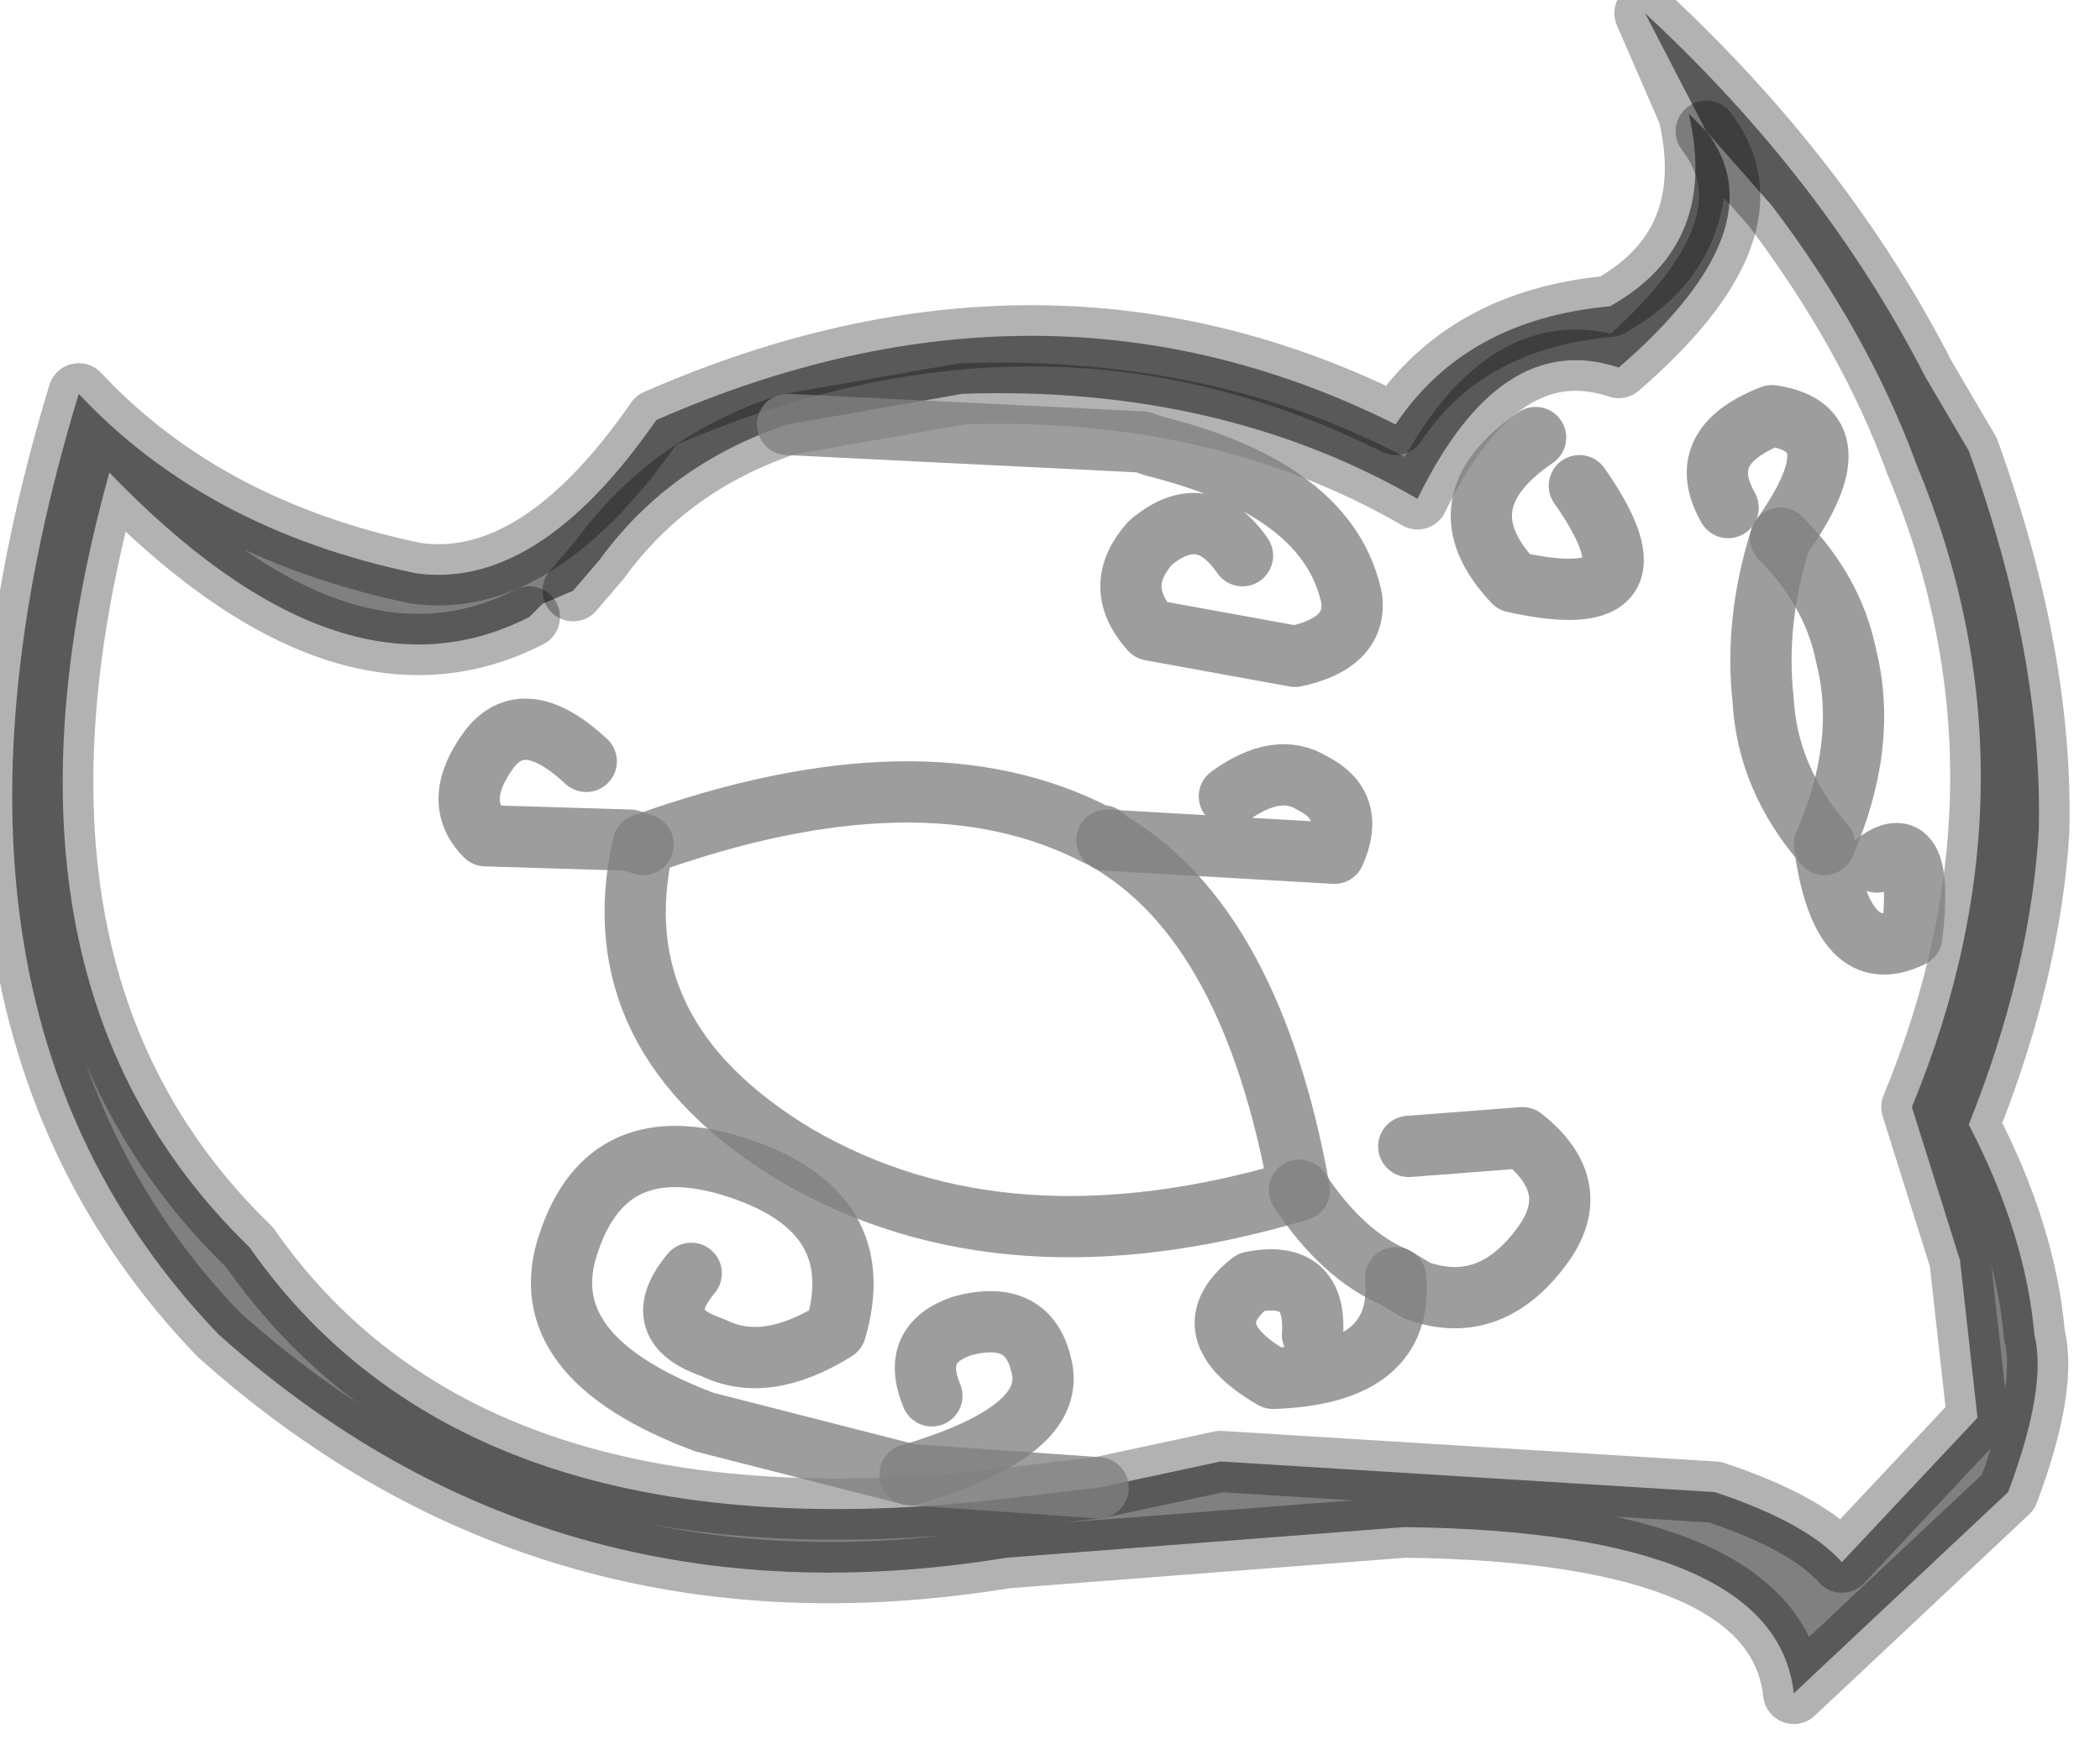 <?xml version="1.0" encoding="utf-8"?>
<svg version="1.1" id="Layer_1"
xmlns="http://www.w3.org/2000/svg"
xmlns:xlink="http://www.w3.org/1999/xlink"
width="24px" height="20px"
xml:space="preserve">
<g id="PathID_661" transform="matrix(1, 0, 0, 1, 0.15, 0.15)">
<path style="fill:#808080;fill-opacity:1" d="M18.65 0Q20.7 1.9 21.85 4.15L22.35 5Q23.2 7.35 23.15 9.35Q23.05 10.95 22.35 12.7Q23 13.95 23.1 15.1Q23.25 15.7 22.8 16.9L20.35 19.2Q20.15 17.35 15.9 17.3L11.35 17.65Q6.15 18.5 2.35 15.1Q-1.35 11.25 0.75 4.35Q2.2 5.9 4.6 6.4Q6 6.6 7.35 4.65Q11.8 2.7 15.8 4.7Q16.6 3.5 18.25 3.35Q19.5 2.65 19.15 1.15L19.35 1.35L18.65 0M19.35 1.35Q20.2 2.45 18.35 4.05Q17 3.6 16.05 5.55Q13.8 4.25 10.85 4.35L8.85 4.7Q7.5 5.15 6.7 6.25L6.4 6.6L6.05 6.75L5.9 6.9Q3.75 8 1.1 5.25Q-0.5 11 2.7 14.1Q5.25 17.75 11.55 16.95L12.4 16.85L13.8 16.55L19.45 16.9Q20.5 17.25 20.9 17.7L22.45 16.05L22.25 14.25L21.7 12.5Q23.25 8.75 21.75 5.15Q21.2 3.65 20.1 2.2L19.35 1.35L19.15 1.15" />
<path style="fill:none;stroke-width:0.7;stroke-linecap:round;stroke-linejoin:round;stroke-miterlimit:3;stroke:#000000;stroke-opacity:0.302" d="M19.15 1.15Q19.5 2.65 18.25 3.35Q16.6 3.5 15.8 4.7Q11.8 2.7 7.35 4.65Q6 6.6 4.6 6.4Q2.2 5.9 0.75 4.35Q-1.35 11.25 2.35 15.1Q6.15 18.5 11.35 17.65L15.9 17.3Q20.15 17.35 20.35 19.2L22.8 16.9Q23.25 15.7 23.1 15.1Q23 13.95 22.35 12.7Q23.05 10.95 23.15 9.35Q23.2 7.35 22.35 5L21.85 4.15Q20.7 1.9 18.65 0L19.15 1.15L19.35 1.35L20.1 2.2Q21.2 3.65 21.75 5.15Q23.25 8.75 21.7 12.5L22.25 14.25L22.45 16.05L20.9 17.7Q20.5 17.25 19.45 16.9L13.8 16.55L12.4 16.85L11.55 16.95Q5.25 17.75 2.7 14.1Q-0.5 11 1.1 5.25Q3.75 8 5.9 6.9" />
<path style="fill:none;stroke-width:0.7;stroke-linecap:round;stroke-linejoin:round;stroke-miterlimit:3;stroke:#000000;stroke-opacity:0.302" d="M6.4 6.6L6.7 6.25Q7.5 5.15 8.85 4.7L10.85 4.35Q13.8 4.25 16.05 5.55Q17 3.6 18.35 4.05Q20.2 2.45 19.35 1.35" />
<path style="fill:none;stroke-width:0.7;stroke-linecap:round;stroke-linejoin:round;stroke-miterlimit:3;stroke:#808080;stroke-opacity:0.769" d="M21.3 9.7Q21.85 9.3 21.7 10.55Q20.9 10.95 20.7 9.5Q20.05 8.75 20 7.85Q19.9 6.95 20.2 6Q21.1 4.75 20.1 4.6Q19.2 4.95 19.6 5.65" />
<path style="fill:none;stroke-width:0.7;stroke-linecap:round;stroke-linejoin:round;stroke-miterlimit:3;stroke:#808080;stroke-opacity:0.769" d="M20.7 9.5Q21.2 8.35 20.95 7.35Q20.8 6.6 20.2 6" />
<path style="fill:none;stroke-width:0.7;stroke-linecap:round;stroke-linejoin:round;stroke-miterlimit:3;stroke:#808080;stroke-opacity:0.769" d="M8.85 4.7L12.9 4.9L13.05 4.95Q15.05 5.45 15.3 6.7Q15.35 7.2 14.65 7.35L13 7.05Q12.55 6.55 13 6.05Q13.6 5.55 14.05 6.2" />
<path style="fill:none;stroke-width:0.7;stroke-linecap:round;stroke-linejoin:round;stroke-miterlimit:3;stroke:#808080;stroke-opacity:0.769" d="M12.5 9.45L15.1 9.6Q15.35 9.05 14.85 8.8Q14.45 8.55 13.9 8.95" />
<path style="fill:none;stroke-width:0.7;stroke-linecap:round;stroke-linejoin:round;stroke-miterlimit:3;stroke:#808080;stroke-opacity:0.769" d="M12.45 9.4L12.4 9.4Q10.4 8.35 7.2 9.5Q6.7 11.7 8.95 13.05Q11.35 14.45 14.7 13.45Q14.15 10.4 12.5 9.45L12.45 9.4z" />
<path style="fill:none;stroke-width:0.7;stroke-linecap:round;stroke-linejoin:round;stroke-miterlimit:3;stroke:#808080;stroke-opacity:0.769" d="M17.4 4.85Q16.3 5.6 17.15 6.5Q18.95 6.9 17.9 5.4" />
<path style="fill:none;stroke-width:0.7;stroke-linecap:round;stroke-linejoin:round;stroke-miterlimit:3;stroke:#808080;stroke-opacity:0.769" d="M7.2 9.5L7.05 9.45L5.4 9.4Q5 9 5.45 8.4Q5.85 7.9 6.55 8.55" />
<path style="fill:none;stroke-width:0.7;stroke-linecap:round;stroke-linejoin:round;stroke-miterlimit:3;stroke:#808080;stroke-opacity:0.769" d="M12.4 16.85L10.25 16.7L7.9 16.1Q5.9 15.35 6.35 14.05Q6.8 12.7 8.3 13.2Q9.8 13.7 9.4 15.05Q8.6 15.55 8 15.25Q7.25 15 7.75 14.4" />
<path style="fill:none;stroke-width:0.7;stroke-linecap:round;stroke-linejoin:round;stroke-miterlimit:3;stroke:#808080;stroke-opacity:0.769" d="M14.7 13.45Q15.2 14.2 15.8 14.45L16.05 14.6Q16.9 14.9 17.5 14.05Q17.95 13.4 17.25 12.85L15.95 12.95" />
<path style="fill:none;stroke-width:0.7;stroke-linecap:round;stroke-linejoin:round;stroke-miterlimit:3;stroke:#808080;stroke-opacity:0.769" d="M10.25 16.7Q11.95 16.2 11.75 15.45Q11.6 14.8 10.85 15Q10.25 15.2 10.5 15.8" />
<path style="fill:none;stroke-width:0.7;stroke-linecap:round;stroke-linejoin:round;stroke-miterlimit:3;stroke:#808080;stroke-opacity:0.769" d="M15.8 14.45Q15.9 15.55 14.4 15.6Q13.45 15.05 14.15 14.5Q14.9 14.35 14.85 15.1" />
</g>
</svg>

